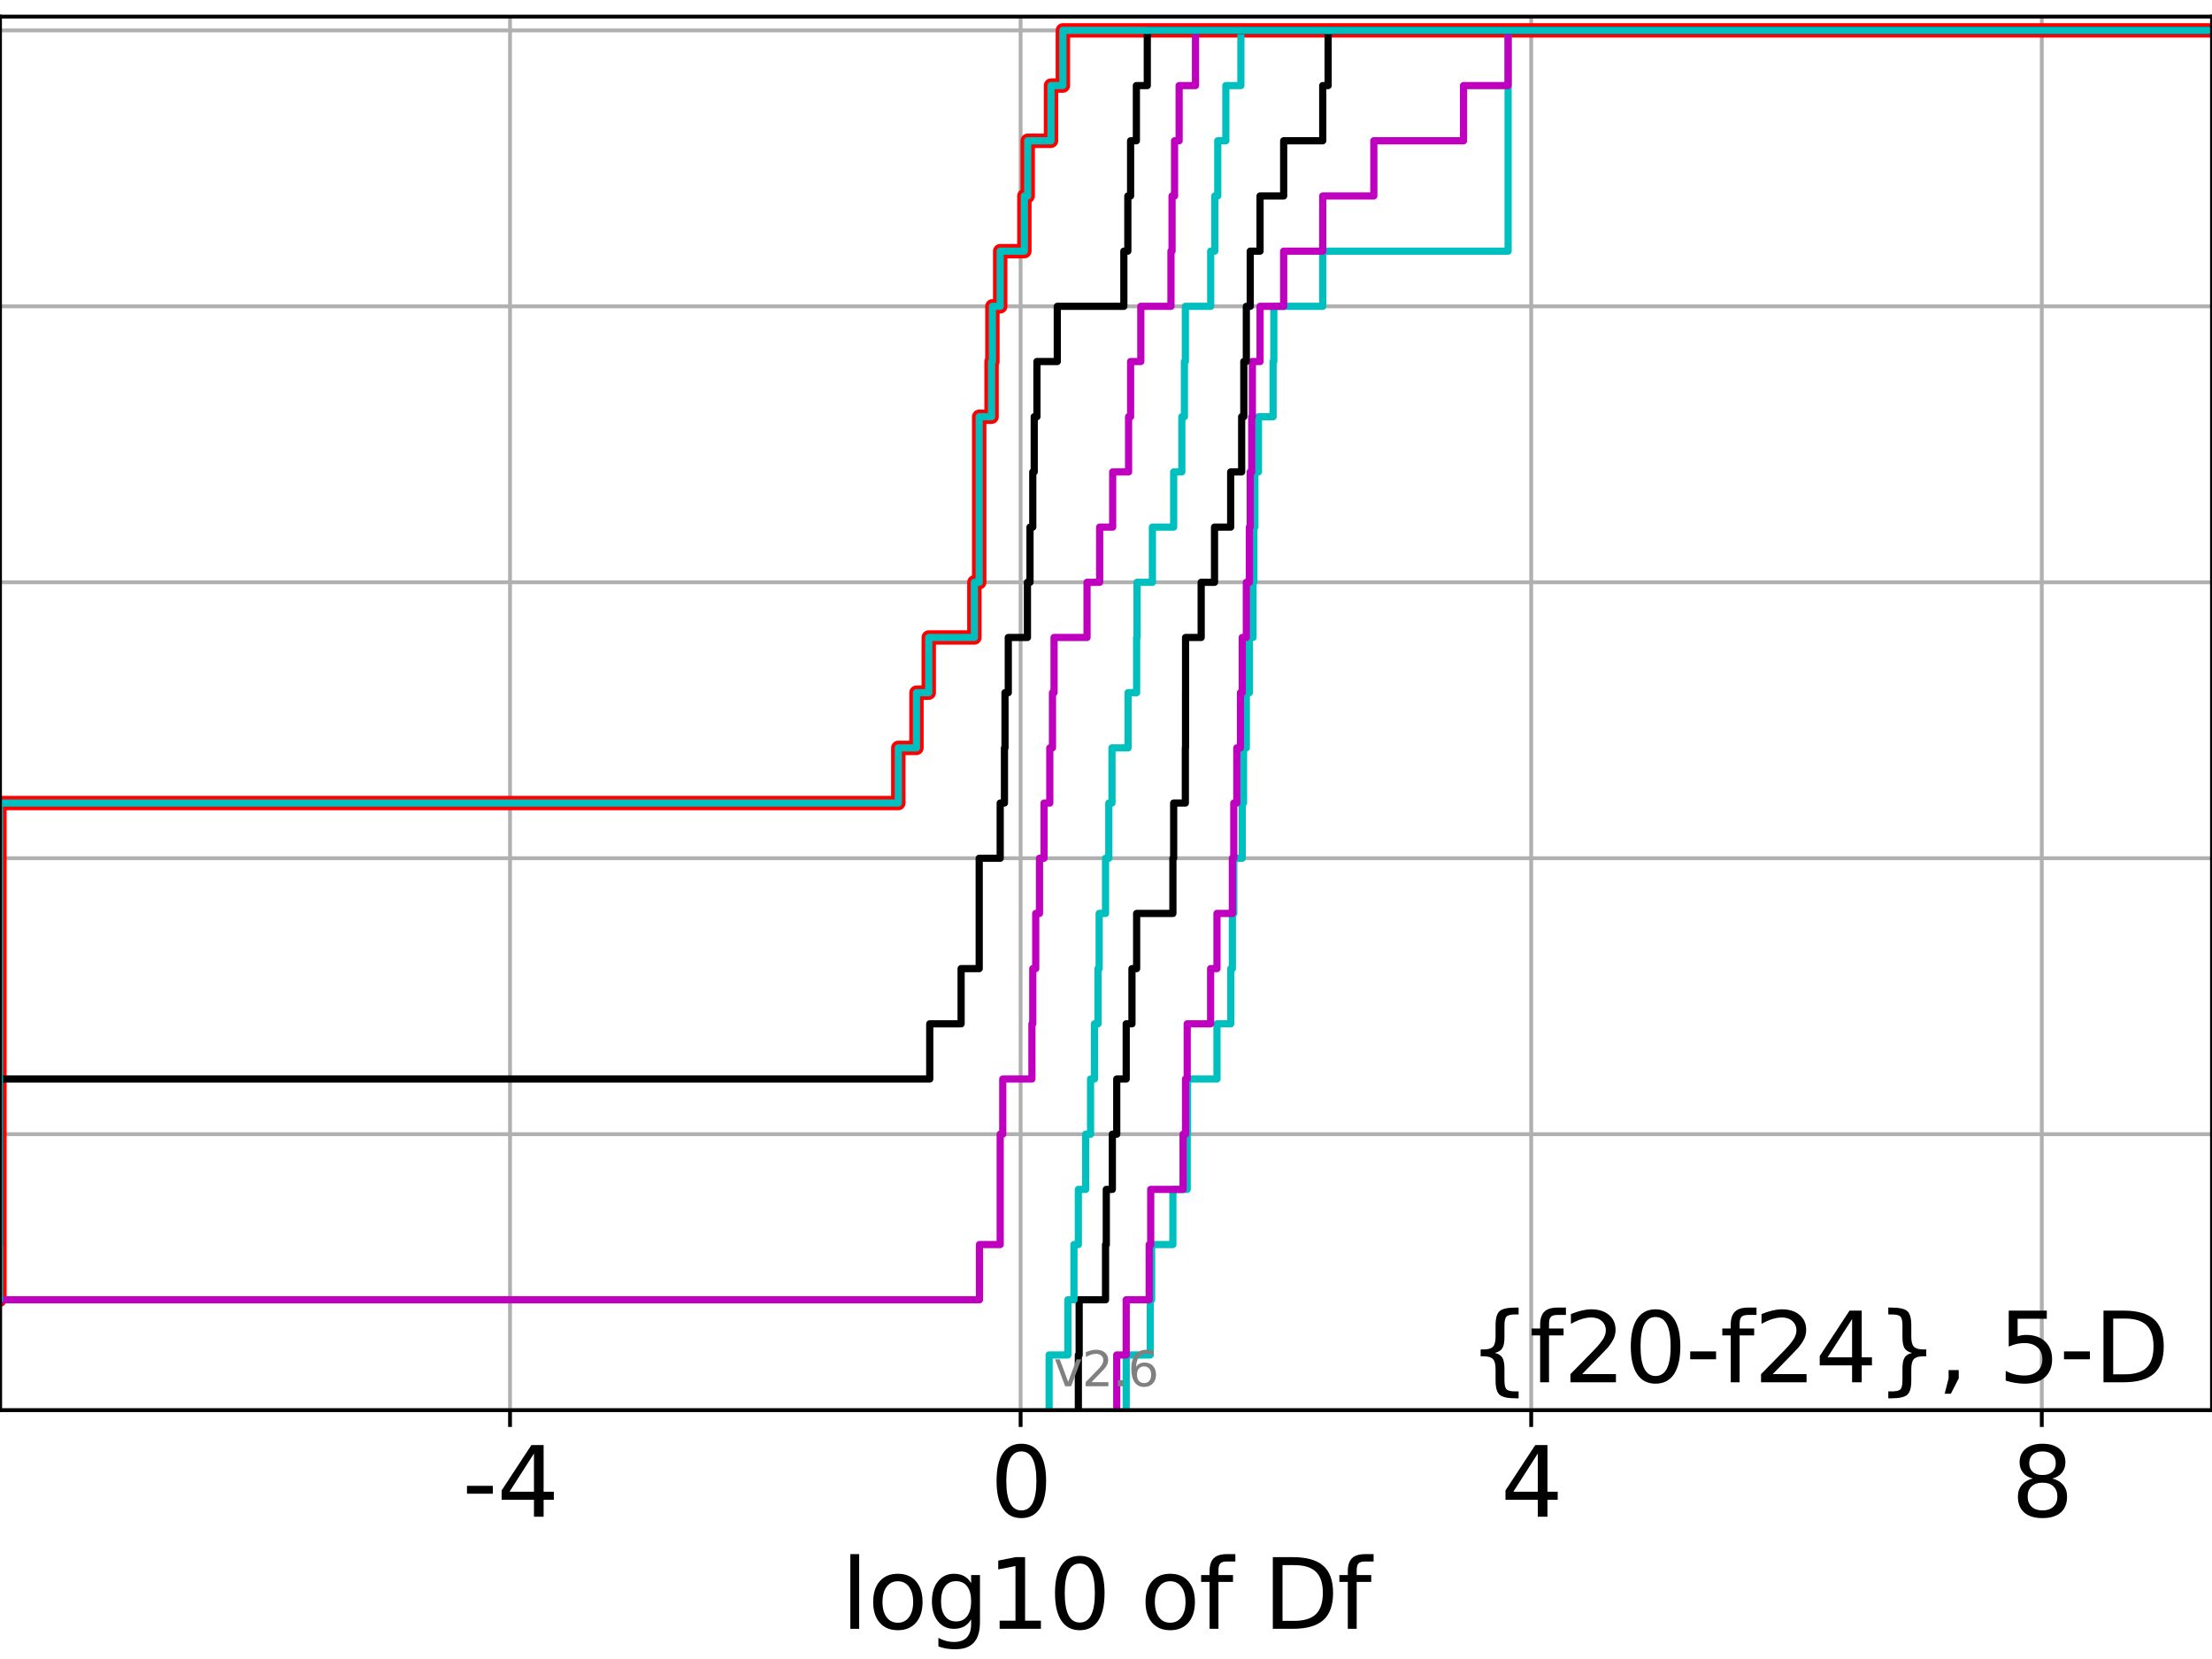 <?xml version="1.0" encoding="utf-8" standalone="no"?>
<!DOCTYPE svg PUBLIC "-//W3C//DTD SVG 1.1//EN"
  "http://www.w3.org/Graphics/SVG/1.1/DTD/svg11.dtd">
<svg xmlns:xlink="http://www.w3.org/1999/xlink" width="460.8pt" height="345.6pt" viewBox="0 0 460.8 345.6" xmlns="http://www.w3.org/2000/svg" version="1.1">
 <defs>
  <style type="text/css">*{stroke-linejoin: round; stroke-linecap: butt}</style>
 </defs>
 <g id="figure_1">
  <g id="patch_1">
   <path d="M 0 345.6 
L 460.8 345.6 
L 460.8 0 
L 0 0 
z
" style="fill: #ffffff"/>
  </g>
  <g id="axes_1">
   <g id="patch_2">
    <path d="M 0 293.76 
L 460.8 293.76 
L 460.8 3.456 
L 0 3.456 
z
" style="fill: #ffffff"/>
   </g>
   <g id="matplotlib.axis_1">
    <g id="xtick_1">
     <g id="line2d_1">
      <path d="M 106.249 293.76 
L 106.249 3.456 
" clip-path="url(#p4a037729b1)" style="fill: none; stroke: #b0b0b0; stroke-width: 0.8; stroke-linecap: square"/>
     </g>
     <g id="line2d_2">
      <defs>
       <path id="m4826a8d9f0" d="M 0 0 
L 0 3.5 
" style="stroke: #000000; stroke-width: 0.8"/>
      </defs>
      <g>
       <use xlink:href="#m4826a8d9f0" x="106.249" y="293.76" style="stroke: #000000; stroke-width: 0.8"/>
      </g>
     </g>
     <g id="text_1">
      <!-- -4 -->
      <g transform="translate(96.279 315.957)scale(0.2 -0.2)">
       <defs>
        <path id="DejaVuSans-2d" d="M 313 2009 
L 1997 2009 
L 1997 1497 
L 313 1497 
L 313 2009 
z
" transform="scale(0.016)"/>
        <path id="DejaVuSans-34" d="M 2419 4116 
L 825 1625 
L 2419 1625 
L 2419 4116 
z
M 2253 4666 
L 3047 4666 
L 3047 1625 
L 3713 1625 
L 3713 1100 
L 3047 1100 
L 3047 0 
L 2419 0 
L 2419 1100 
L 313 1100 
L 313 1709 
L 2253 4666 
z
" transform="scale(0.016)"/>
       </defs>
       <use xlink:href="#DejaVuSans-2d"/>
       <use xlink:href="#DejaVuSans-34" x="36.084"/>
      </g>
     </g>
    </g>
    <g id="xtick_2">
     <g id="line2d_3">
      <path d="M 212.613 293.76 
L 212.613 3.456 
" clip-path="url(#p4a037729b1)" style="fill: none; stroke: #b0b0b0; stroke-width: 0.8; stroke-linecap: square"/>
     </g>
     <g id="line2d_4">
      <g>
       <use xlink:href="#m4826a8d9f0" x="212.613" y="293.76" style="stroke: #000000; stroke-width: 0.8"/>
      </g>
     </g>
     <g id="text_2">
      <!-- 0 -->
      <g transform="translate(206.251 315.957)scale(0.2 -0.2)">
       <defs>
        <path id="DejaVuSans-30" d="M 2034 4250 
Q 1547 4250 1301 3770 
Q 1056 3291 1056 2328 
Q 1056 1369 1301 889 
Q 1547 409 2034 409 
Q 2525 409 2770 889 
Q 3016 1369 3016 2328 
Q 3016 3291 2770 3770 
Q 2525 4250 2034 4250 
z
M 2034 4750 
Q 2819 4750 3233 4129 
Q 3647 3509 3647 2328 
Q 3647 1150 3233 529 
Q 2819 -91 2034 -91 
Q 1250 -91 836 529 
Q 422 1150 422 2328 
Q 422 3509 836 4129 
Q 1250 4750 2034 4750 
z
" transform="scale(0.016)"/>
       </defs>
       <use xlink:href="#DejaVuSans-30"/>
      </g>
     </g>
    </g>
    <g id="xtick_3">
     <g id="line2d_5">
      <path d="M 318.977 293.76 
L 318.977 3.456 
" clip-path="url(#p4a037729b1)" style="fill: none; stroke: #b0b0b0; stroke-width: 0.8; stroke-linecap: square"/>
     </g>
     <g id="line2d_6">
      <g>
       <use xlink:href="#m4826a8d9f0" x="318.977" y="293.76" style="stroke: #000000; stroke-width: 0.8"/>
      </g>
     </g>
     <g id="text_3">
      <!-- 4 -->
      <g transform="translate(312.615 315.957)scale(0.2 -0.2)">
       <use xlink:href="#DejaVuSans-34"/>
      </g>
     </g>
    </g>
    <g id="xtick_4">
     <g id="line2d_7">
      <path d="M 425.341 293.76 
L 425.341 3.456 
" clip-path="url(#p4a037729b1)" style="fill: none; stroke: #b0b0b0; stroke-width: 0.8; stroke-linecap: square"/>
     </g>
     <g id="line2d_8">
      <g>
       <use xlink:href="#m4826a8d9f0" x="425.341" y="293.76" style="stroke: #000000; stroke-width: 0.8"/>
      </g>
     </g>
     <g id="text_4">
      <!-- 8 -->
      <g transform="translate(418.979 315.957)scale(0.2 -0.2)">
       <defs>
        <path id="DejaVuSans-38" d="M 2034 2216 
Q 1584 2216 1326 1975 
Q 1069 1734 1069 1313 
Q 1069 891 1326 650 
Q 1584 409 2034 409 
Q 2484 409 2743 651 
Q 3003 894 3003 1313 
Q 3003 1734 2745 1975 
Q 2488 2216 2034 2216 
z
M 1403 2484 
Q 997 2584 770 2862 
Q 544 3141 544 3541 
Q 544 4100 942 4425 
Q 1341 4750 2034 4750 
Q 2731 4750 3128 4425 
Q 3525 4100 3525 3541 
Q 3525 3141 3298 2862 
Q 3072 2584 2669 2484 
Q 3125 2378 3379 2068 
Q 3634 1759 3634 1313 
Q 3634 634 3220 271 
Q 2806 -91 2034 -91 
Q 1263 -91 848 271 
Q 434 634 434 1313 
Q 434 1759 690 2068 
Q 947 2378 1403 2484 
z
M 1172 3481 
Q 1172 3119 1398 2916 
Q 1625 2713 2034 2713 
Q 2441 2713 2670 2916 
Q 2900 3119 2900 3481 
Q 2900 3844 2670 4047 
Q 2441 4250 2034 4250 
Q 1625 4250 1398 4047 
Q 1172 3844 1172 3481 
z
" transform="scale(0.016)"/>
       </defs>
       <use xlink:href="#DejaVuSans-38"/>
      </g>
     </g>
    </g>
    <g id="text_5">
     <!-- log10 of Df -->
     <g transform="translate(175.214 339.313)scale(0.2 -0.2)">
      <defs>
       <path id="DejaVuSans-6c" d="M 603 4863 
L 1178 4863 
L 1178 0 
L 603 0 
L 603 4863 
z
" transform="scale(0.016)"/>
       <path id="DejaVuSans-6f" d="M 1959 3097 
Q 1497 3097 1228 2736 
Q 959 2375 959 1747 
Q 959 1119 1226 758 
Q 1494 397 1959 397 
Q 2419 397 2687 759 
Q 2956 1122 2956 1747 
Q 2956 2369 2687 2733 
Q 2419 3097 1959 3097 
z
M 1959 3584 
Q 2709 3584 3137 3096 
Q 3566 2609 3566 1747 
Q 3566 888 3137 398 
Q 2709 -91 1959 -91 
Q 1206 -91 779 398 
Q 353 888 353 1747 
Q 353 2609 779 3096 
Q 1206 3584 1959 3584 
z
" transform="scale(0.016)"/>
       <path id="DejaVuSans-67" d="M 2906 1791 
Q 2906 2416 2648 2759 
Q 2391 3103 1925 3103 
Q 1463 3103 1205 2759 
Q 947 2416 947 1791 
Q 947 1169 1205 825 
Q 1463 481 1925 481 
Q 2391 481 2648 825 
Q 2906 1169 2906 1791 
z
M 3481 434 
Q 3481 -459 3084 -895 
Q 2688 -1331 1869 -1331 
Q 1566 -1331 1297 -1286 
Q 1028 -1241 775 -1147 
L 775 -588 
Q 1028 -725 1275 -790 
Q 1522 -856 1778 -856 
Q 2344 -856 2625 -561 
Q 2906 -266 2906 331 
L 2906 616 
Q 2728 306 2450 153 
Q 2172 0 1784 0 
Q 1141 0 747 490 
Q 353 981 353 1791 
Q 353 2603 747 3093 
Q 1141 3584 1784 3584 
Q 2172 3584 2450 3431 
Q 2728 3278 2906 2969 
L 2906 3500 
L 3481 3500 
L 3481 434 
z
" transform="scale(0.016)"/>
       <path id="DejaVuSans-31" d="M 794 531 
L 1825 531 
L 1825 4091 
L 703 3866 
L 703 4441 
L 1819 4666 
L 2450 4666 
L 2450 531 
L 3481 531 
L 3481 0 
L 794 0 
L 794 531 
z
" transform="scale(0.016)"/>
       <path id="DejaVuSans-20" transform="scale(0.016)"/>
       <path id="DejaVuSans-66" d="M 2375 4863 
L 2375 4384 
L 1825 4384 
Q 1516 4384 1395 4259 
Q 1275 4134 1275 3809 
L 1275 3500 
L 2222 3500 
L 2222 3053 
L 1275 3053 
L 1275 0 
L 697 0 
L 697 3053 
L 147 3053 
L 147 3500 
L 697 3500 
L 697 3744 
Q 697 4328 969 4595 
Q 1241 4863 1831 4863 
L 2375 4863 
z
" transform="scale(0.016)"/>
       <path id="DejaVuSans-44" d="M 1259 4147 
L 1259 519 
L 2022 519 
Q 2988 519 3436 956 
Q 3884 1394 3884 2338 
Q 3884 3275 3436 3711 
Q 2988 4147 2022 4147 
L 1259 4147 
z
M 628 4666 
L 1925 4666 
Q 3281 4666 3915 4102 
Q 4550 3538 4550 2338 
Q 4550 1131 3912 565 
Q 3275 0 1925 0 
L 628 0 
L 628 4666 
z
" transform="scale(0.016)"/>
      </defs>
      <use xlink:href="#DejaVuSans-6c"/>
      <use xlink:href="#DejaVuSans-6f" x="27.783"/>
      <use xlink:href="#DejaVuSans-67" x="88.965"/>
      <use xlink:href="#DejaVuSans-31" x="152.441"/>
      <use xlink:href="#DejaVuSans-30" x="216.064"/>
      <use xlink:href="#DejaVuSans-20" x="279.688"/>
      <use xlink:href="#DejaVuSans-6f" x="311.475"/>
      <use xlink:href="#DejaVuSans-66" x="372.656"/>
      <use xlink:href="#DejaVuSans-20" x="407.861"/>
      <use xlink:href="#DejaVuSans-44" x="439.648"/>
      <use xlink:href="#DejaVuSans-66" x="516.65"/>
     </g>
    </g>
   </g>
   <g id="matplotlib.axis_2">
    <g id="ytick_1">
     <g id="line2d_9">
      <path d="M 0 293.76 
L 460.8 293.76 
" clip-path="url(#p4a037729b1)" style="fill: none; stroke: #b0b0b0; stroke-width: 0.8; stroke-linecap: square"/>
     </g>
     <g id="line2d_10">
      <defs>
       <path id="m0795f7de02" d="M 0 0 
L -3.5 0 
" style="stroke: #000000; stroke-width: 0.8"/>
      </defs>
      <g>
       <use xlink:href="#m0795f7de02" x="0" y="293.76" style="stroke: #000000; stroke-width: 0.8"/>
      </g>
     </g>
    </g>
    <g id="ytick_2">
     <g id="line2d_11">
      <path d="M 0 236.274 
L 460.8 236.274 
" clip-path="url(#p4a037729b1)" style="fill: none; stroke: #b0b0b0; stroke-width: 0.8; stroke-linecap: square"/>
     </g>
     <g id="line2d_12">
      <g>
       <use xlink:href="#m0795f7de02" x="0" y="236.274" style="stroke: #000000; stroke-width: 0.8"/>
      </g>
     </g>
    </g>
    <g id="ytick_3">
     <g id="line2d_13">
      <path d="M 0 178.788 
L 460.8 178.788 
" clip-path="url(#p4a037729b1)" style="fill: none; stroke: #b0b0b0; stroke-width: 0.8; stroke-linecap: square"/>
     </g>
     <g id="line2d_14">
      <g>
       <use xlink:href="#m0795f7de02" x="0" y="178.788" style="stroke: #000000; stroke-width: 0.8"/>
      </g>
     </g>
    </g>
    <g id="ytick_4">
     <g id="line2d_15">
      <path d="M 0 121.302 
L 460.8 121.302 
" clip-path="url(#p4a037729b1)" style="fill: none; stroke: #b0b0b0; stroke-width: 0.8; stroke-linecap: square"/>
     </g>
     <g id="line2d_16">
      <g>
       <use xlink:href="#m0795f7de02" x="0" y="121.302" style="stroke: #000000; stroke-width: 0.8"/>
      </g>
     </g>
    </g>
    <g id="ytick_5">
     <g id="line2d_17">
      <path d="M 0 63.816 
L 460.8 63.816 
" clip-path="url(#p4a037729b1)" style="fill: none; stroke: #b0b0b0; stroke-width: 0.8; stroke-linecap: square"/>
     </g>
     <g id="line2d_18">
      <g>
       <use xlink:href="#m0795f7de02" x="0" y="63.816" style="stroke: #000000; stroke-width: 0.8"/>
      </g>
     </g>
    </g>
    <g id="ytick_6">
     <g id="line2d_19">
      <path d="M 0 6.33 
L 460.8 6.33 
" clip-path="url(#p4a037729b1)" style="fill: none; stroke: #b0b0b0; stroke-width: 0.8; stroke-linecap: square"/>
     </g>
     <g id="line2d_20">
      <g>
       <use xlink:href="#m0795f7de02" x="0" y="6.33" style="stroke: #000000; stroke-width: 0.8"/>
      </g>
     </g>
    </g>
   </g>
   <g id="line2d_21">
    <path d="M -1 270.766 
L -0.115 270.766 
L -0.115 259.268 
L -0.115 259.268 
L -0.115 247.771 
L -0.115 247.771 
L -0.115 236.274 
L -0.115 236.274 
L -0.115 224.777 
L -0.115 224.777 
L -0.115 213.28 
L -0.115 213.28 
L -0.115 201.782 
L -0.115 201.782 
L -0.115 190.285 
L -0.115 190.285 
L -0.115 178.788 
L -0.115 178.788 
L -0.115 167.291 
L 187.133 167.291 
L 187.133 155.794 
L 190.915 155.794 
L 190.915 144.297 
L 193.475 144.297 
L 193.475 132.799 
L 202.981 132.799 
L 202.981 121.302 
L 203.986 121.302 
L 203.986 109.805 
L 203.986 109.805 
L 203.986 98.308 
L 203.986 98.308 
L 203.986 86.811 
L 206.563 86.811 
L 206.563 75.313 
L 206.734 75.313 
L 206.734 63.816 
L 208.359 63.816 
L 208.359 52.319 
L 213.393 52.319 
L 213.393 40.822 
L 214.088 40.822 
L 214.088 29.325 
L 218.943 29.325 
L 218.943 17.827 
L 221.412 17.827 
L 221.412 6.33 
L 221.412 6.33 
L 221.412 6.33 
L 460.8 6.33 
" clip-path="url(#p4a037729b1)" style="fill: none; stroke: #ff0000; stroke-width: 3; stroke-linecap: square"/>
   </g>
   <g id="line2d_22">
    <path d="M 234.609 293.76 
L 234.609 282.263 
L 239.619 282.263 
L 239.619 270.766 
L 239.902 270.766 
L 239.902 259.268 
L 244.336 259.268 
L 244.336 247.771 
L 247.318 247.771 
L 247.318 236.274 
L 247.379 236.274 
L 247.379 224.777 
L 253.52 224.777 
L 253.52 213.28 
L 256.396 213.28 
L 256.396 201.782 
L 256.728 201.782 
L 256.728 190.285 
L 257.022 190.285 
L 257.022 178.788 
L 258.779 178.788 
L 258.779 167.291 
L 259.053 167.291 
L 259.053 155.794 
L 259.634 155.794 
L 259.634 144.297 
L 260.269 144.297 
L 260.269 132.799 
L 261.029 132.799 
L 261.029 121.302 
L 261.196 121.302 
L 261.196 109.805 
L 261.414 109.805 
L 261.414 98.308 
L 262.161 98.308 
L 262.161 86.811 
L 265.208 86.811 
L 265.208 75.313 
L 265.36 75.313 
L 265.36 63.816 
L 275.552 63.816 
L 275.552 52.319 
L 314.166 52.319 
L 314.166 40.822 
L 314.166 40.822 
L 314.166 29.325 
L 314.166 29.325 
L 314.166 17.827 
L 314.166 17.827 
L 314.166 6.33 
L 314.166 6.33 
L 314.166 6.33 
L 460.8 6.33 
" clip-path="url(#p4a037729b1)" style="fill: none; stroke: #00bfbf; stroke-width: 1.5; stroke-linecap: square"/>
   </g>
   <g id="line2d_23">
    <path d="M 232.638 293.76 
L 232.638 282.263 
L 234.609 282.263 
L 234.609 270.766 
L 239.398 270.766 
L 239.398 259.268 
L 239.715 259.268 
L 239.715 247.771 
L 246.458 247.771 
L 246.458 236.274 
L 246.969 236.274 
L 246.969 224.777 
L 247.318 224.777 
L 247.318 213.28 
L 252.195 213.28 
L 252.195 201.782 
L 253.52 201.782 
L 253.52 190.285 
L 256.728 190.285 
L 256.728 178.788 
L 257.022 178.788 
L 257.022 167.291 
L 257.648 167.291 
L 257.648 155.794 
L 258.411 155.794 
L 258.411 144.297 
L 258.779 144.297 
L 258.779 132.799 
L 259.634 132.799 
L 259.634 121.302 
L 260.269 121.302 
L 260.269 109.805 
L 260.448 109.805 
L 260.448 98.308 
L 260.76 98.308 
L 260.76 86.811 
L 260.892 86.811 
L 260.892 75.313 
L 262.492 75.313 
L 262.492 63.816 
L 267.412 63.816 
L 267.412 52.319 
L 275.552 52.319 
L 275.552 40.822 
L 286.196 40.822 
L 286.196 29.325 
L 304.882 29.325 
L 304.882 17.827 
L 314.166 17.827 
L 314.166 6.33 
L 314.166 6.33 
L 314.166 6.33 
L 460.8 6.33 
" clip-path="url(#p4a037729b1)" style="fill: none; stroke: #bf00bf; stroke-width: 1.5; stroke-linecap: square"/>
   </g>
   <g id="line2d_24">
    <path d="M 224.641 293.76 
L 224.641 282.263 
L 224.809 282.263 
L 224.809 270.766 
L 230.304 270.766 
L 230.304 259.268 
L 230.461 259.268 
L 230.461 247.771 
L 231.721 247.771 
L 231.721 236.274 
L 232.638 236.274 
L 232.638 224.777 
L 234.609 224.777 
L 234.609 213.28 
L 235.808 213.28 
L 235.808 201.782 
L 236.783 201.782 
L 236.783 190.285 
L 244.336 190.285 
L 244.336 178.788 
L 244.497 178.788 
L 244.497 167.291 
L 246.931 167.291 
L 246.931 155.794 
L 246.969 155.794 
L 246.969 144.297 
L 246.976 144.297 
L 246.976 132.799 
L 250.227 132.799 
L 250.227 121.302 
L 253.006 121.302 
L 253.006 109.805 
L 256.375 109.805 
L 256.375 98.308 
L 258.659 98.308 
L 258.659 86.811 
L 259.107 86.811 
L 259.107 75.313 
L 259.634 75.313 
L 259.634 63.816 
L 260.448 63.816 
L 260.448 52.319 
L 262.492 52.319 
L 262.492 40.822 
L 267.412 40.822 
L 267.412 29.325 
L 275.552 29.325 
L 275.552 17.827 
L 276.673 17.827 
L 276.673 6.33 
L 276.673 6.33 
L 276.673 6.33 
L 460.8 6.33 
" clip-path="url(#p4a037729b1)" style="fill: none; stroke: #000000; stroke-width: 1.5; stroke-linecap: square"/>
   </g>
   <g id="line2d_25">
    <path d="M 218.551 293.76 
L 218.551 282.263 
L 222.462 282.263 
L 222.462 270.766 
L 223.722 270.766 
L 223.722 259.268 
L 224.641 259.268 
L 224.641 247.771 
L 226.17 247.771 
L 226.17 236.274 
L 227.183 236.274 
L 227.183 224.777 
L 228 224.777 
L 228 213.28 
L 228.74 213.28 
L 228.74 201.782 
L 228.976 201.782 
L 228.976 190.285 
L 230.304 190.285 
L 230.304 178.788 
L 230.984 178.788 
L 230.984 167.291 
L 231.647 167.291 
L 231.647 155.794 
L 234.999 155.794 
L 234.999 144.297 
L 236.783 144.297 
L 236.783 132.799 
L 236.868 132.799 
L 236.868 121.302 
L 240.068 121.302 
L 240.068 109.805 
L 244.497 109.805 
L 244.497 98.308 
L 246.195 98.308 
L 246.195 86.811 
L 246.733 86.811 
L 246.733 75.313 
L 246.931 75.313 
L 246.931 63.816 
L 252.21 63.816 
L 252.21 52.319 
L 253.061 52.319 
L 253.061 40.822 
L 253.683 40.822 
L 253.683 29.325 
L 255.367 29.325 
L 255.367 17.827 
L 258.5 17.827 
L 258.5 6.33 
L 258.5 6.33 
L 258.5 6.33 
L 460.8 6.33 
" clip-path="url(#p4a037729b1)" style="fill: none; stroke: #00bfbf; stroke-width: 1.5; stroke-linecap: square"/>
   </g>
   <g id="line2d_26">
    <path d="M -1 282.263 
L -0.892 282.263 
L -0.892 270.766 
L 204.042 270.766 
L 204.042 259.268 
L 208.359 259.268 
L 208.359 247.771 
L 208.359 247.771 
L 208.359 236.274 
L 208.892 236.274 
L 208.892 224.777 
L 214.969 224.777 
L 214.969 213.28 
L 215.146 213.28 
L 215.146 201.782 
L 215.763 201.782 
L 215.763 190.285 
L 216.547 190.285 
L 216.547 178.788 
L 217.492 178.788 
L 217.492 167.291 
L 218.692 167.291 
L 218.692 155.794 
L 219.252 155.794 
L 219.252 144.297 
L 219.58 144.297 
L 219.58 132.799 
L 226.451 132.799 
L 226.451 121.302 
L 229.08 121.302 
L 229.08 109.805 
L 231.791 109.805 
L 231.791 98.308 
L 235.104 98.308 
L 235.104 86.811 
L 235.525 86.811 
L 235.525 75.313 
L 237.653 75.313 
L 237.653 63.816 
L 243.933 63.816 
L 243.933 52.319 
L 244.161 52.319 
L 244.161 40.822 
L 244.684 40.822 
L 244.684 29.325 
L 245.635 29.325 
L 245.635 17.827 
L 249.044 17.827 
L 249.044 6.33 
L 249.044 6.33 
L 249.044 6.33 
L 460.8 6.33 
" clip-path="url(#p4a037729b1)" style="fill: none; stroke: #bf00bf; stroke-width: 1.5; stroke-linecap: square"/>
   </g>
   <g id="line2d_27">
    <path d="M -0.338 293.76 
L -0.338 282.263 
L -0.338 282.263 
L -0.338 270.766 
L -0.338 270.766 
L -0.338 259.268 
L -0.115 259.268 
L -0.115 247.771 
L -0.115 247.771 
L -0.115 236.274 
L -0.115 236.274 
L -0.115 224.777 
L 193.682 224.777 
L 193.682 213.28 
L 200.216 213.28 
L 200.216 201.782 
L 203.986 201.782 
L 203.986 190.285 
L 203.986 190.285 
L 203.986 178.788 
L 208.359 178.788 
L 208.359 167.291 
L 209.246 167.291 
L 209.246 155.794 
L 209.359 155.794 
L 209.359 144.297 
L 210.044 144.297 
L 210.044 132.799 
L 214.034 132.799 
L 214.034 121.302 
L 214.568 121.302 
L 214.568 109.805 
L 215.146 109.805 
L 215.146 98.308 
L 215.447 98.308 
L 215.447 86.811 
L 216.013 86.811 
L 216.013 75.313 
L 220.253 75.313 
L 220.253 63.816 
L 234.119 63.816 
L 234.119 52.319 
L 234.949 52.319 
L 234.949 40.822 
L 235.525 40.822 
L 235.525 29.325 
L 236.728 29.325 
L 236.728 17.827 
L 239.002 17.827 
L 239.002 6.33 
L 239.002 6.33 
L 239.002 6.33 
L 460.8 6.33 
" clip-path="url(#p4a037729b1)" style="fill: none; stroke: #000000; stroke-width: 1.5; stroke-linecap: square"/>
   </g>
   <g id="line2d_28">
    <path d="M -1 270.766 
L -0.115 270.766 
L -0.115 259.268 
L -0.115 259.268 
L -0.115 247.771 
L -0.115 247.771 
L -0.115 236.274 
L -0.115 236.274 
L -0.115 224.777 
L -0.115 224.777 
L -0.115 213.28 
L -0.115 213.28 
L -0.115 201.782 
L -0.115 201.782 
L -0.115 190.285 
L -0.115 190.285 
L -0.115 178.788 
L -0.115 178.788 
L -0.115 167.291 
L 187.133 167.291 
L 187.133 155.794 
L 190.915 155.794 
L 190.915 144.297 
L 193.475 144.297 
L 193.475 132.799 
L 202.981 132.799 
L 202.981 121.302 
L 203.986 121.302 
L 203.986 109.805 
L 203.986 109.805 
L 203.986 98.308 
L 203.986 98.308 
L 203.986 86.811 
L 206.563 86.811 
L 206.563 75.313 
L 206.734 75.313 
L 206.734 63.816 
L 208.359 63.816 
L 208.359 52.319 
L 213.393 52.319 
L 213.393 40.822 
L 214.088 40.822 
L 214.088 29.325 
L 218.943 29.325 
L 218.943 17.827 
L 221.412 17.827 
L 221.412 6.33 
L 221.412 6.33 
L 221.412 6.33 
L 460.8 6.33 
" clip-path="url(#p4a037729b1)" style="fill: none; stroke: #00bfbf; stroke-width: 1.5; stroke-linecap: square"/>
   </g>
   <g id="patch_3">
    <path d="M 0 293.76 
L 0 3.456 
" style="fill: none; stroke: #000000; stroke-width: 0.8; stroke-linejoin: miter; stroke-linecap: square"/>
   </g>
   <g id="patch_4">
    <path d="M 460.8 293.76 
L 460.8 3.456 
" style="fill: none; stroke: #000000; stroke-width: 0.8; stroke-linejoin: miter; stroke-linecap: square"/>
   </g>
   <g id="patch_5">
    <path d="M 0 293.76 
L 460.8 293.76 
" style="fill: none; stroke: #000000; stroke-width: 0.8; stroke-linejoin: miter; stroke-linecap: square"/>
   </g>
   <g id="patch_6">
    <path d="M 0 3.456 
L 460.8 3.456 
" style="fill: none; stroke: #000000; stroke-width: 0.8; stroke-linejoin: miter; stroke-linecap: square"/>
   </g>
   <g id="text_6">
    <!-- {f20-f24}, 5-D -->
    <g transform="translate(305.884 287.954)scale(0.2 -0.2)">
     <defs>
      <path id="DejaVuSans-7b" d="M 3272 -594 
L 3272 -1044 
L 3078 -1044 
Q 2300 -1044 2036 -812 
Q 1772 -581 1772 109 
L 1772 856 
Q 1772 1328 1603 1509 
Q 1434 1691 991 1691 
L 800 1691 
L 800 2138 
L 991 2138 
Q 1438 2138 1605 2317 
Q 1772 2497 1772 2963 
L 1772 3713 
Q 1772 4403 2036 4633 
Q 2300 4863 3078 4863 
L 3272 4863 
L 3272 4416 
L 3059 4416 
Q 2619 4416 2484 4278 
Q 2350 4141 2350 3700 
L 2350 2925 
Q 2350 2434 2208 2212 
Q 2066 1991 1722 1913 
Q 2069 1828 2209 1606 
Q 2350 1384 2350 897 
L 2350 122 
Q 2350 -319 2484 -456 
Q 2619 -594 3059 -594 
L 3272 -594 
z
" transform="scale(0.016)"/>
      <path id="DejaVuSans-32" d="M 1228 531 
L 3431 531 
L 3431 0 
L 469 0 
L 469 531 
Q 828 903 1448 1529 
Q 2069 2156 2228 2338 
Q 2531 2678 2651 2914 
Q 2772 3150 2772 3378 
Q 2772 3750 2511 3984 
Q 2250 4219 1831 4219 
Q 1534 4219 1204 4116 
Q 875 4013 500 3803 
L 500 4441 
Q 881 4594 1212 4672 
Q 1544 4750 1819 4750 
Q 2544 4750 2975 4387 
Q 3406 4025 3406 3419 
Q 3406 3131 3298 2873 
Q 3191 2616 2906 2266 
Q 2828 2175 2409 1742 
Q 1991 1309 1228 531 
z
" transform="scale(0.016)"/>
      <path id="DejaVuSans-7d" d="M 800 -594 
L 1019 -594 
Q 1456 -594 1589 -459 
Q 1722 -325 1722 122 
L 1722 897 
Q 1722 1384 1862 1606 
Q 2003 1828 2350 1913 
Q 2003 1991 1862 2212 
Q 1722 2434 1722 2925 
L 1722 3700 
Q 1722 4144 1589 4280 
Q 1456 4416 1019 4416 
L 800 4416 
L 800 4863 
L 997 4863 
Q 1775 4863 2036 4633 
Q 2297 4403 2297 3713 
L 2297 2963 
Q 2297 2497 2465 2317 
Q 2634 2138 3078 2138 
L 3272 2138 
L 3272 1691 
L 3078 1691 
Q 2634 1691 2465 1509 
Q 2297 1328 2297 856 
L 2297 109 
Q 2297 -581 2036 -812 
Q 1775 -1044 997 -1044 
L 800 -1044 
L 800 -594 
z
" transform="scale(0.016)"/>
      <path id="DejaVuSans-2c" d="M 750 794 
L 1409 794 
L 1409 256 
L 897 -744 
L 494 -744 
L 750 256 
L 750 794 
z
" transform="scale(0.016)"/>
      <path id="DejaVuSans-35" d="M 691 4666 
L 3169 4666 
L 3169 4134 
L 1269 4134 
L 1269 2991 
Q 1406 3038 1543 3061 
Q 1681 3084 1819 3084 
Q 2600 3084 3056 2656 
Q 3513 2228 3513 1497 
Q 3513 744 3044 326 
Q 2575 -91 1722 -91 
Q 1428 -91 1123 -41 
Q 819 9 494 109 
L 494 744 
Q 775 591 1075 516 
Q 1375 441 1709 441 
Q 2250 441 2565 725 
Q 2881 1009 2881 1497 
Q 2881 1984 2565 2268 
Q 2250 2553 1709 2553 
Q 1456 2553 1204 2497 
Q 953 2441 691 2322 
L 691 4666 
z
" transform="scale(0.016)"/>
     </defs>
     <use xlink:href="#DejaVuSans-7b"/>
     <use xlink:href="#DejaVuSans-66" x="63.623"/>
     <use xlink:href="#DejaVuSans-32" x="98.828"/>
     <use xlink:href="#DejaVuSans-30" x="162.451"/>
     <use xlink:href="#DejaVuSans-2d" x="226.074"/>
     <use xlink:href="#DejaVuSans-66" x="262.158"/>
     <use xlink:href="#DejaVuSans-32" x="297.363"/>
     <use xlink:href="#DejaVuSans-34" x="360.986"/>
     <use xlink:href="#DejaVuSans-7d" x="424.609"/>
     <use xlink:href="#DejaVuSans-2c" x="488.232"/>
     <use xlink:href="#DejaVuSans-20" x="520.02"/>
     <use xlink:href="#DejaVuSans-35" x="551.807"/>
     <use xlink:href="#DejaVuSans-2d" x="615.43"/>
     <use xlink:href="#DejaVuSans-44" x="651.514"/>
    </g>
   </g>
   <g id="text_7">
    <!-- v2.6 -->
    <g style="fill: #808080" transform="translate(219.489 288.777)scale(0.1 -0.1)">
     <defs>
      <path id="DejaVuSans-76" d="M 191 3500 
L 800 3500 
L 1894 563 
L 2988 3500 
L 3597 3500 
L 2284 0 
L 1503 0 
L 191 3500 
z
" transform="scale(0.016)"/>
      <path id="DejaVuSans-2e" d="M 684 794 
L 1344 794 
L 1344 0 
L 684 0 
L 684 794 
z
" transform="scale(0.016)"/>
      <path id="DejaVuSans-36" d="M 2113 2584 
Q 1688 2584 1439 2293 
Q 1191 2003 1191 1497 
Q 1191 994 1439 701 
Q 1688 409 2113 409 
Q 2538 409 2786 701 
Q 3034 994 3034 1497 
Q 3034 2003 2786 2293 
Q 2538 2584 2113 2584 
z
M 3366 4563 
L 3366 3988 
Q 3128 4100 2886 4159 
Q 2644 4219 2406 4219 
Q 1781 4219 1451 3797 
Q 1122 3375 1075 2522 
Q 1259 2794 1537 2939 
Q 1816 3084 2150 3084 
Q 2853 3084 3261 2657 
Q 3669 2231 3669 1497 
Q 3669 778 3244 343 
Q 2819 -91 2113 -91 
Q 1303 -91 875 529 
Q 447 1150 447 2328 
Q 447 3434 972 4092 
Q 1497 4750 2381 4750 
Q 2619 4750 2861 4703 
Q 3103 4656 3366 4563 
z
" transform="scale(0.016)"/>
     </defs>
     <use xlink:href="#DejaVuSans-76"/>
     <use xlink:href="#DejaVuSans-32" x="59.18"/>
     <use xlink:href="#DejaVuSans-2e" x="122.803"/>
     <use xlink:href="#DejaVuSans-36" x="154.59"/>
    </g>
   </g>
  </g>
 </g>
 <defs>
  <clipPath id="p4a037729b1">
   <rect x="0" y="3.456" width="460.8" height="290.304"/>
  </clipPath>
 </defs>
</svg>
